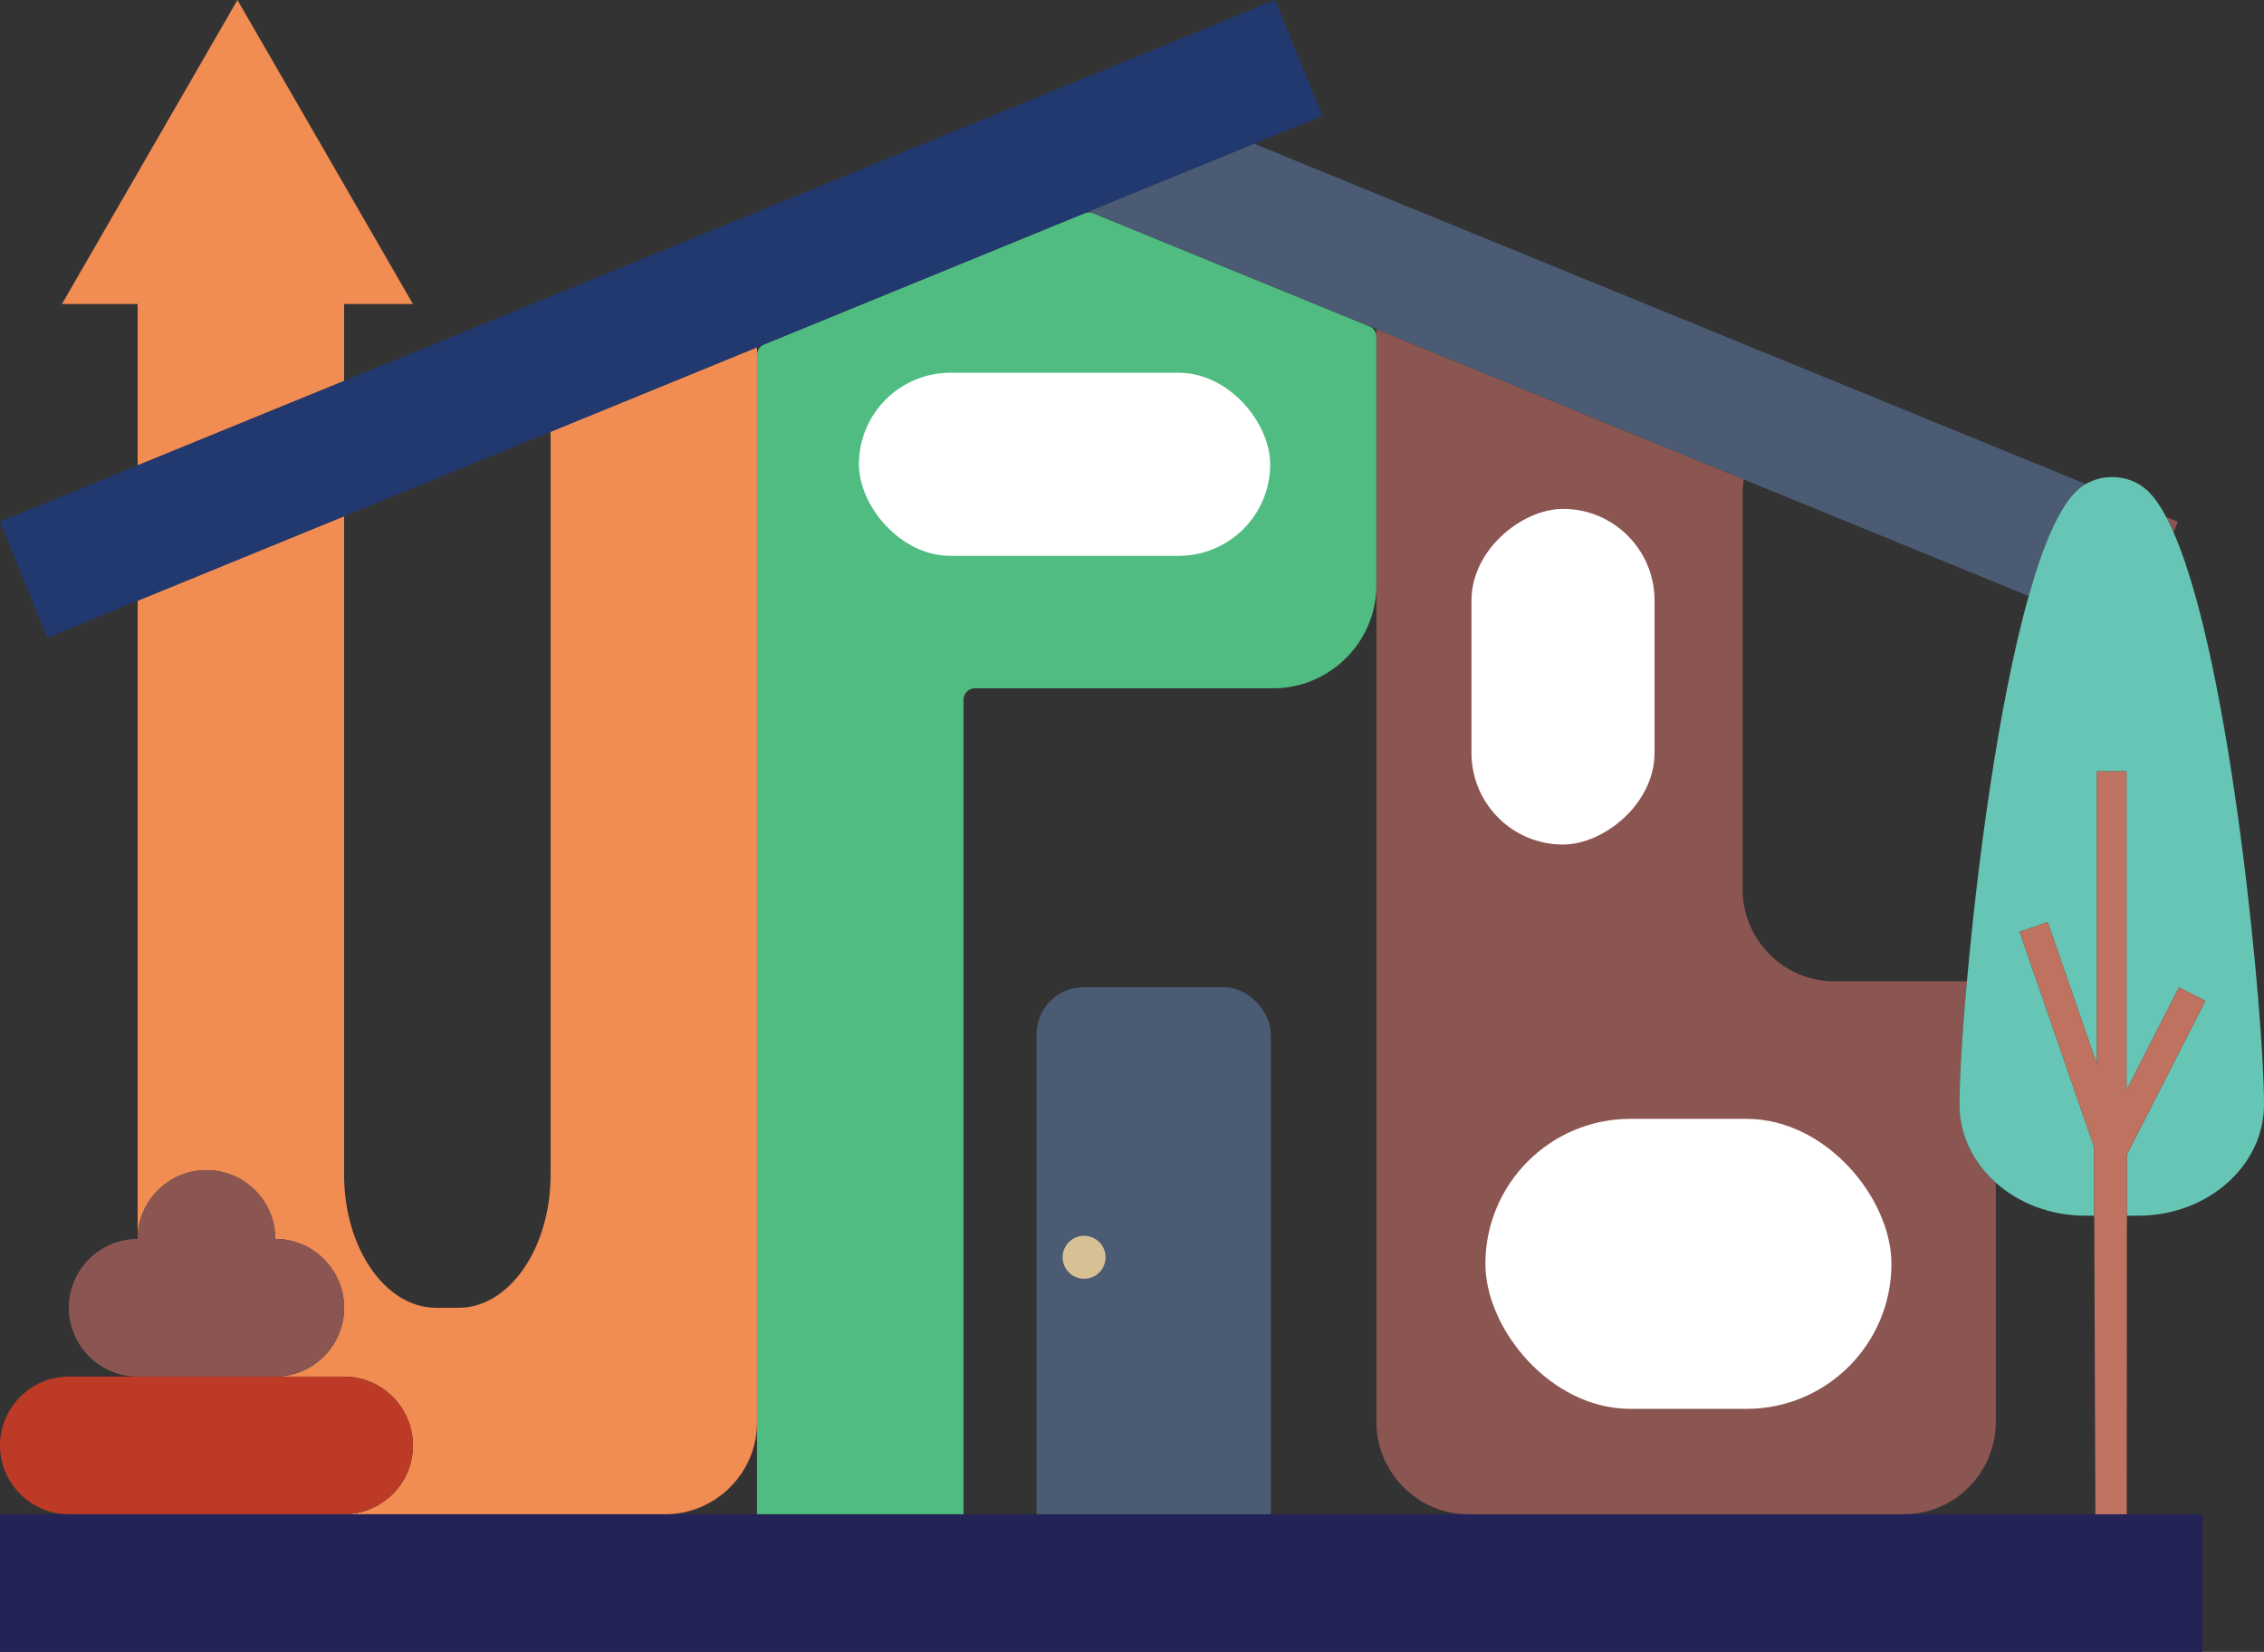 <?xml version="1.0" encoding="UTF-8"?>
<svg id="Layer_1" data-name="Layer 1" xmlns="http://www.w3.org/2000/svg" viewBox="0 0 296.07 216">
  <rect x="0" y="0" width="296.07" height="216" fill="#333333" stroke="none"/>
  <defs>
    <style>
      .cls-1 {
        fill: #66c5b4;
      }

      .cls-1, .cls-2, .cls-3, .cls-4, .cls-5, .cls-6, .cls-7, .cls-8, .cls-9, .cls-10, .cls-11 {
        stroke-width: 0px;
      }

      .cls-2 {
        fill: #4a5b73;
      }

      .cls-3 {
        fill: #8b5652;
      }

      .cls-4 {
        fill: #bc3a26;
      }

      .cls-5 {
        fill: #d8c095;
      }

      .cls-6 {
        fill: #f18c52;
      }

      .cls-7 {
        fill: #50bc82;
      }

      .cls-8 {
        fill: #bf7260;
      }

      .cls-9 {
        fill: #fff;
      }

      .cls-10 {
        fill: #242358;
      }

      .cls-11 {
        fill: #223970;
      }
    </style>
  </defs>
  <rect class="cls-2" x="135.55" y="129.09" width="30.64" height="76.85" rx="6.13" ry="6.13"/>
  <circle class="cls-5" cx="141.77" cy="164.4" r="2.81"/>
  <polygon class="cls-6" points="54 39.75 45 39.75 45 49.81 18 60.85 18 39.75 8.1 39.75 18 22.61 19.58 19.87 31.05 0 42.53 19.87 45 24.15 54 39.75"/>
  <path class="cls-7" d="m180,44.05v32.45c0,7.43-6.07,13.5-13.5,13.5h-39c-.83,0-1.5.67-1.5,1.5v106.5h-27V46.42c0-.61.37-1.16.93-1.39l25.26-10.34,16.64-6.81c.37-.15.77-.15,1.14,0l36.1,14.78c.56.23.93.78.93,1.39Z"/>
  <path class="cls-6" d="m99,45.41v140.59c0,6.6-5.4,12-12,12h-42c2.08,0,3.99-.71,5.52-1.91.3-.22.58-.47.84-.73,1.63-1.64,2.64-3.88,2.64-6.36,0-4.95-4.05-9-9-9h-9c2.48,0,4.72-1.01,6.36-2.64,1.63-1.64,2.64-3.88,2.64-6.36,0-4.95-4.05-9-9-9,0-2.48-1.01-4.72-2.64-6.36-1.64-1.63-3.88-2.64-6.36-2.64s-4.72,1.01-6.36,2.64c-1.63,1.64-2.64,3.88-2.64,6.36v-83.45l27-11.05v86.13c0,9.56,5.4,17.37,12,17.37h3c6.6,0,12-7.81,12-17.37V56.46l27-11.05Z"/>
  <path class="cls-3" d="m261,154.65v31.25c0,6.66-5.4,12.1-12,12.1h-57c-6.6,0-12-5.44-12-12.1V43.04l48.03,19.65c-.09.59-.14,1.19-.14,1.8v51.83c0,6.6,5.4,12,12,12h17.33c-.66,7.19-.98,13.01-.98,16.1,0,3.99,1.81,7.6,4.76,10.23Z"/>
  <path class="cls-3" d="m45,171c0,2.48-1.01,4.72-2.64,6.36-1.64,1.63-3.88,2.64-6.36,2.64h-18c-4.95,0-9-4.05-9-9,0-2.48,1.01-4.72,2.64-6.36,1.64-1.63,3.88-2.64,6.36-2.64,0-2.48,1.01-4.72,2.64-6.36,1.64-1.63,3.88-2.64,6.36-2.64s4.72,1.01,6.36,2.64c1.63,1.64,2.64,3.88,2.64,6.36,4.95,0,9,4.05,9,9Z"/>
  <path class="cls-4" d="m54,189c0,2.48-1.01,4.72-2.64,6.36-.26.26-.54.51-.84.73-1.53,1.2-3.44,1.91-5.52,1.91H9c-4.95,0-9-4.05-9-9,0-2.48,1.01-4.72,2.64-6.36,1.64-1.63,3.88-2.64,6.36-2.64h36c4.95,0,9,4.05,9,9Z"/>
  <polygon class="cls-11" points="172.94 15.16 164.03 18.8 143.99 27 142.4 27.65 125.19 34.69 99 45.41 72 56.46 45 67.5 18 78.55 6.2 83.38 0 68.22 18 60.85 45 49.81 99 27.71 100.73 27 120.77 18.8 142.4 9.96 166.74 0 172.94 15.16"/>
  <path class="cls-2" d="m272.76,63.29c-.39.23-.76.5-1.1.81-2.39,2.19-4.52,7.24-6.36,13.84l-4.3-1.76-32.97-13.49-48.03-19.65-37.6-15.39,1.59-.65,20.04-8.2,15.97,6.54,5.46,2.24,1.42.58,59.48,24.33,14.64,5.99,11.76,4.81Z"/>
  <path class="cls-3" d="m284.8,68.22l-.56,1.38c-.32-.72-.64-1.4-.97-2.01l1.53.63Z"/>
  <rect class="cls-10" y="198" width="288" height="18"/>
  <rect class="cls-9" x="112.32" y="48.74" width="53.79" height="23.94" rx="11.97" ry="11.97"/>
  <path class="cls-1" d="m296.07,144.31v.11c0,8.03-7.37,14.54-16.45,14.54h-1.48v-7.98l10.26-20.1-3.46-1.77-6.85,13.42v-41.67h-3.88v38.28l-6.43-18.57-3.67,1.27,9.73,28.13.03,8.99h-1.19c-4.57,0-8.71-1.65-11.68-4.31-2.95-2.63-4.76-6.24-4.76-10.23,0-3.09.32-8.91.98-16.1.67-7.51,1.68-16.5,3.02-25.38,1.36-9.01,3.05-17.9,5.06-25,1.84-6.6,3.97-11.65,6.36-13.84.34-.31.71-.58,1.1-.81,1.04-.6,2.25-.91,3.45-.91,1.67,0,3.33.58,4.58,1.74h.01c.86.81,1.68,1.98,2.47,3.47.33.61.65,1.29.97,2.01,7.63,17.41,11.83,63.71,11.83,74.71Z"/>
  <polygon class="cls-8" points="288.4 130.88 278.14 150.98 278.14 158.96 278.12 198 274.02 198 273.87 158.96 273.84 149.97 264.11 121.84 267.78 120.57 274.21 139.14 274.21 100.86 278.09 100.86 278.09 142.53 284.94 129.11 288.4 130.88"/>
  <rect class="cls-9" x="182.46" y="76.52" width="43.89" height="23.94" rx="11.97" ry="11.97" transform="translate(115.91 292.89) rotate(-90)"/>
  <rect class="cls-9" x="194.26" y="146.3" width="53.1" height="37.92" rx="18.96" ry="18.96" transform="translate(441.61 330.52) rotate(-180)"/>
</svg>